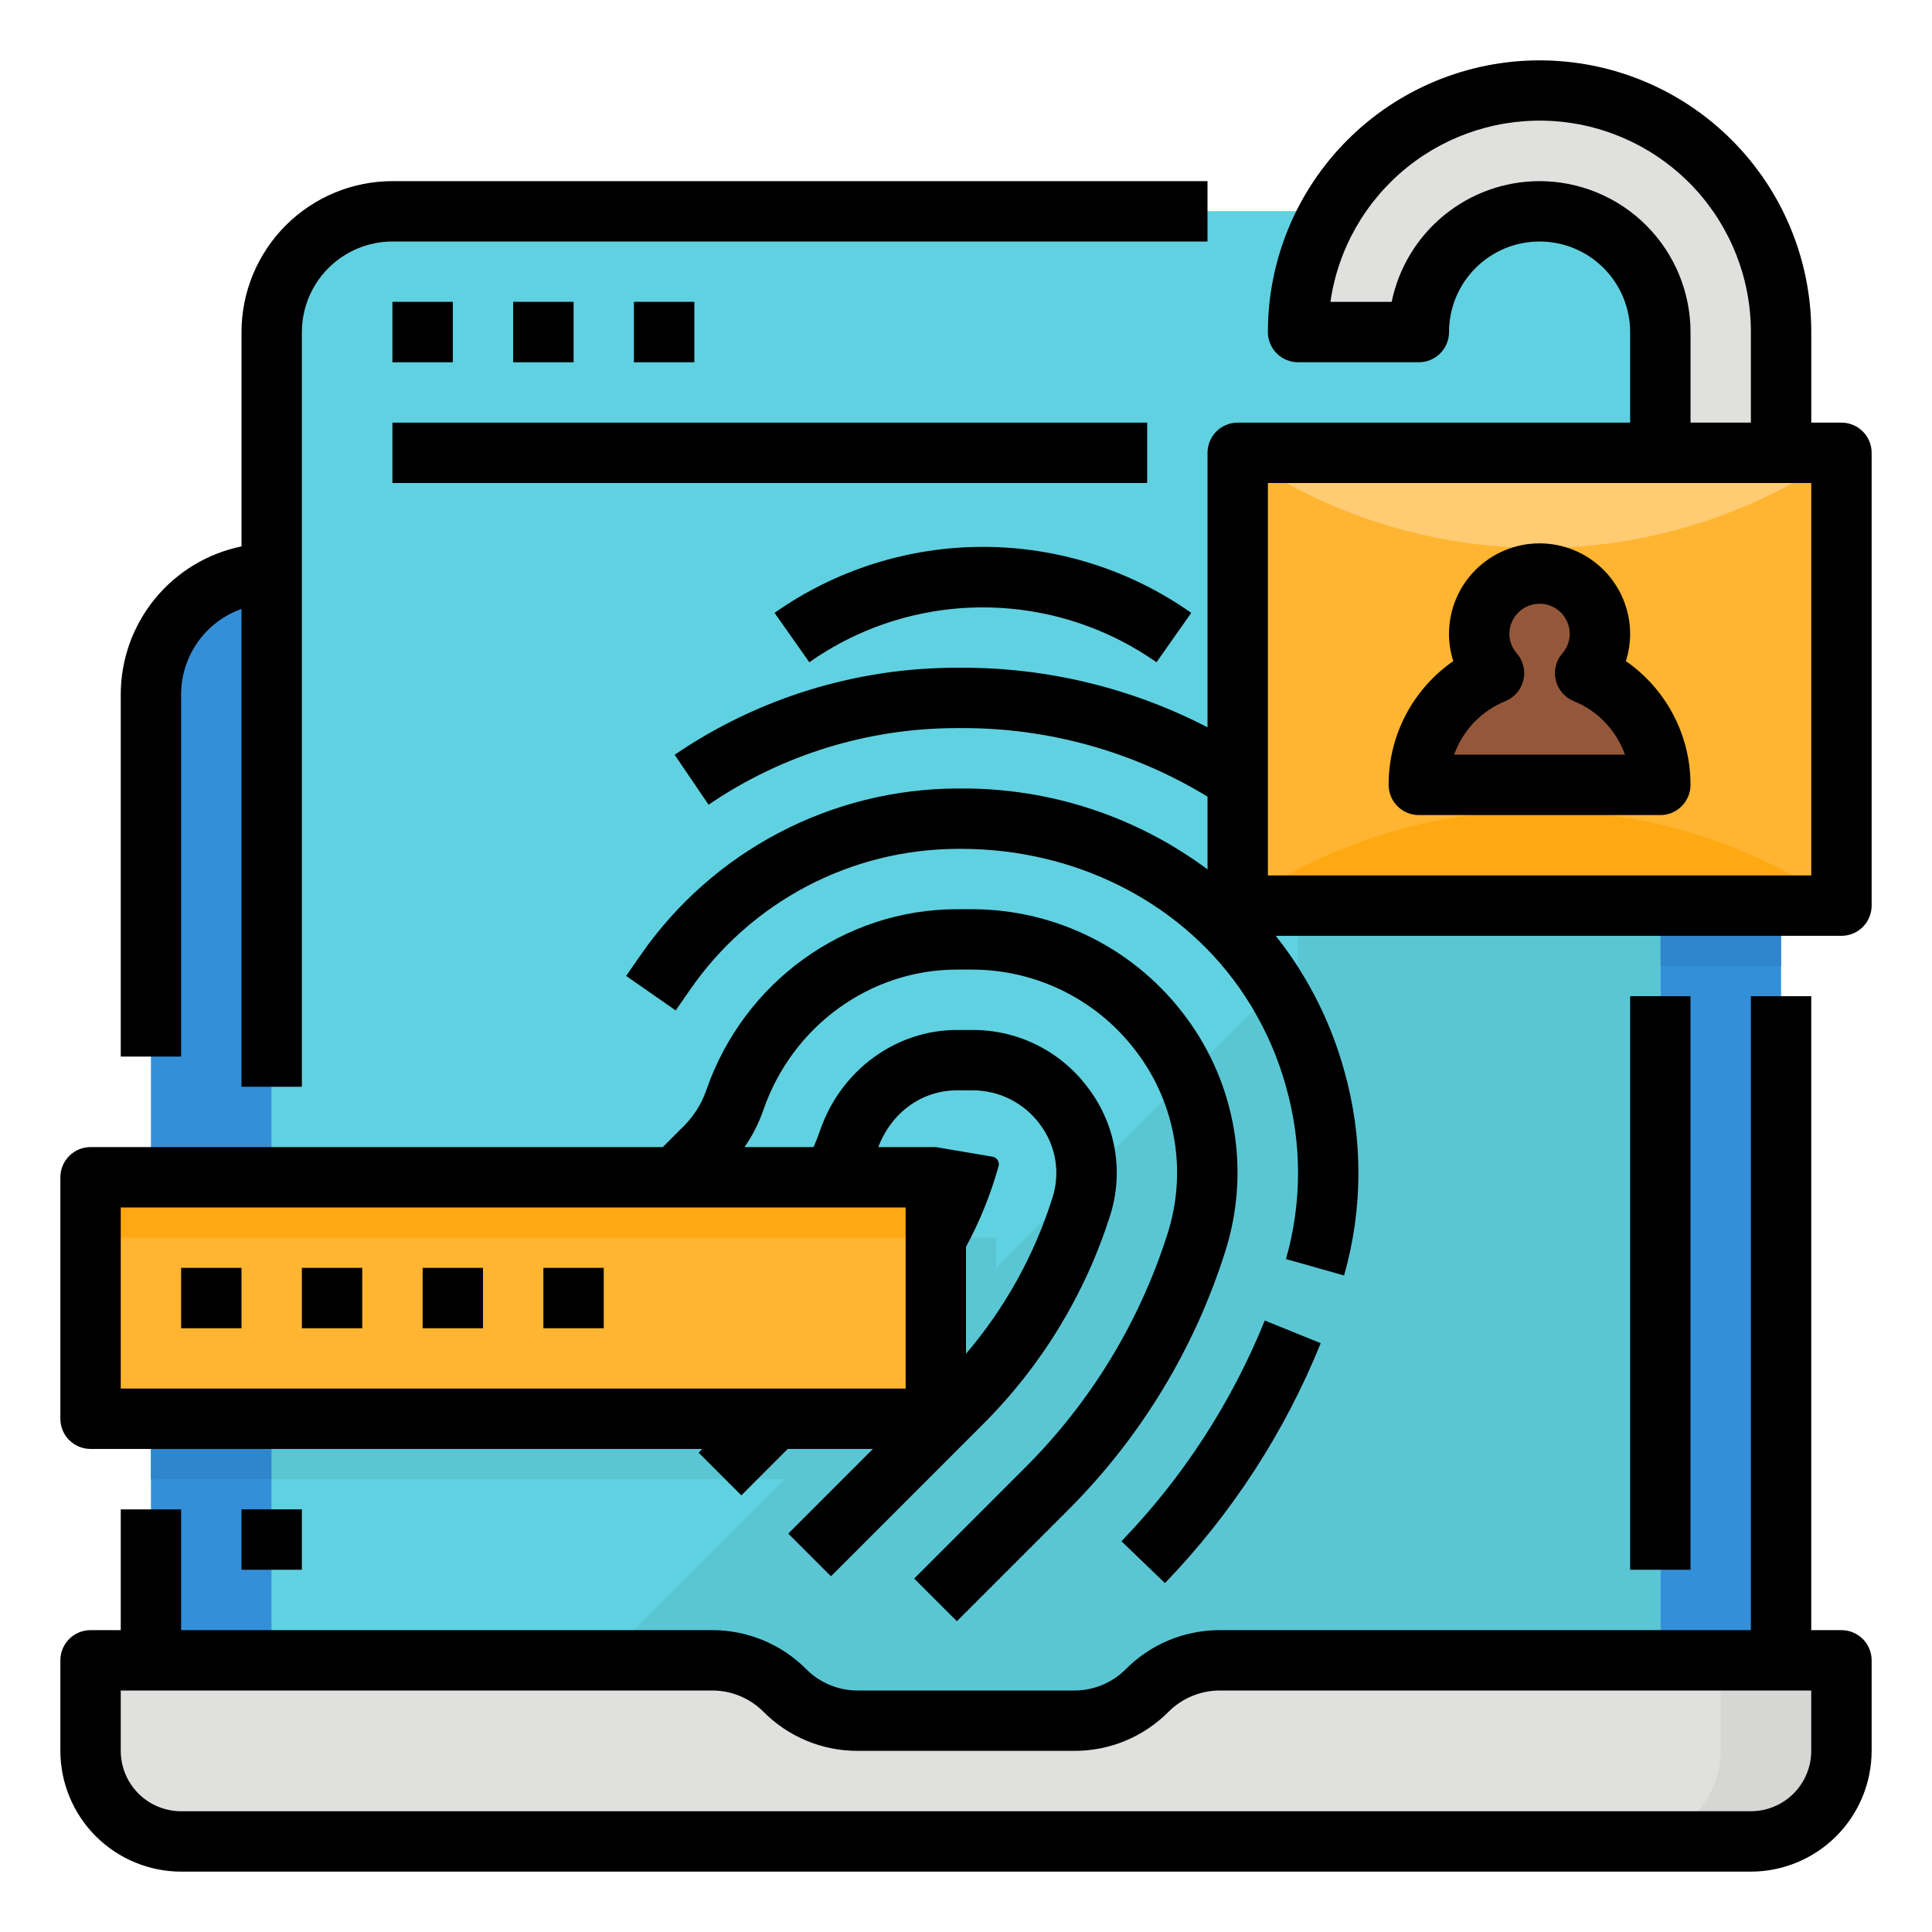 <svg width="82" height="82" viewBox="0 0 82 82" fill="none" xmlns="http://www.w3.org/2000/svg">
<path d="M11.531 24.344H70.469C71.828 24.344 73.132 24.884 74.093 25.845C75.054 26.806 75.594 28.11 75.594 29.469V69.188C75.594 70.207 75.189 71.185 74.468 71.905C73.747 72.626 72.769 73.031 71.75 73.031H10.25C9.231 73.031 8.253 72.626 7.532 71.905C6.811 71.185 6.406 70.207 6.406 69.188V29.469C6.406 28.11 6.946 26.806 7.907 25.845C8.868 24.884 10.172 24.344 11.531 24.344Z" fill="#348FD9"/>
<path d="M68.97 10.468C68.006 9.51 66.703 8.971 65.344 8.969H16.656C15.983 8.969 15.317 9.101 14.695 9.358C14.073 9.616 13.508 9.993 13.032 10.469C12.556 10.945 12.178 11.51 11.921 12.132C11.664 12.754 11.531 13.421 11.531 14.094V74.312H70.469V14.094C70.466 12.735 69.928 11.432 68.97 10.468Z" fill="#60D1E0"/>
<path d="M16.656 12.812H19.219V15.375H16.656V12.812Z" fill="#3FB7C7"/>
<path d="M21.781 12.812H24.344V15.375H21.781V12.812Z" fill="#3FB7C7"/>
<path d="M26.906 12.812H29.469V15.375H26.906V12.812Z" fill="#3FB7C7"/>
<path d="M16.656 17.938H48.688V20.5H16.656V17.938Z" fill="#3FB7C7"/>
<path d="M68.97 10.468C68.006 9.51 66.703 8.971 65.344 8.969H16.656C15.983 8.969 15.317 9.101 14.695 9.358C14.073 9.616 13.508 9.993 13.032 10.469C12.556 10.945 12.178 11.51 11.921 12.132C11.664 12.754 11.531 13.421 11.531 14.094V74.312H70.469V14.094C70.466 12.735 69.928 11.432 68.97 10.468Z" fill="#60D1E0"/>
<path d="M16.656 12.812H19.219V15.375H16.656V12.812Z" fill="#3FB7C7"/>
<path d="M21.781 12.812H24.344V15.375H21.781V12.812Z" fill="#3FB7C7"/>
<path d="M26.906 12.812H29.469V15.375H26.906V12.812Z" fill="#3FB7C7"/>
<path d="M16.656 17.938H48.688V20.5H16.656V17.938Z" fill="#3FB7C7"/>
<path d="M70.469 25.625L21.781 74.312H70.469V25.625Z" fill="#5AC6D4"/>
<path d="M48.688 71.75C47.867 72.57 46.754 73.031 45.594 73.031H36.406C35.246 73.031 34.133 72.57 33.312 71.75C32.492 70.93 31.379 70.469 30.219 70.469H3.844V74.312C3.844 75.332 4.249 76.31 4.97 77.03C5.69 77.751 6.668 78.156 7.688 78.156H74.312C75.332 78.156 76.31 77.751 77.03 77.03C77.751 76.31 78.156 75.332 78.156 74.312V70.469H51.781C50.621 70.469 49.508 70.93 48.688 71.75Z" fill="#E0E0DE"/>
<path d="M73.031 70.469V74.312C73.031 75.332 72.626 76.31 71.905 77.03C71.185 77.751 70.207 78.156 69.188 78.156H74.312C75.332 78.156 76.31 77.751 77.03 77.03C77.751 76.31 78.156 75.332 78.156 74.312V70.469H73.031Z" fill="#D6D6D4"/>
<path d="M70.469 38.438H75.594V41H70.469V38.438Z" fill="#3086CD"/>
<path d="M6.406 60.219H11.531V62.781H6.406V60.219Z" fill="#3086CD"/>
<path d="M55.094 38.438H70.469V41H55.094V38.438Z" fill="#5AC6D4"/>
<path d="M11.531 52.531H42.281V62.781H11.531V52.531Z" fill="#5AC6D4"/>
<path d="M52.531 19.219H78.156V38.438H52.531V19.219Z" fill="#FFB531"/>
<path d="M55.094 14.094H60.219C60.219 12.735 60.759 11.431 61.72 10.47C62.681 9.509 63.984 8.969 65.344 8.969C66.703 8.969 68.007 9.509 68.968 10.47C69.929 11.431 70.469 12.735 70.469 14.094V19.219H75.594V14.094C75.594 11.375 74.514 8.768 72.592 6.846C70.669 4.924 68.062 3.844 65.344 3.844C62.625 3.844 60.018 4.924 58.096 6.846C56.174 8.768 55.094 11.375 55.094 14.094Z" fill="#E0E0DE"/>
<path d="M67.277 28.573C67.6 28.202 67.809 27.746 67.88 27.259C67.95 26.773 67.879 26.276 67.676 25.828C67.472 25.381 67.144 25.002 66.73 24.736C66.317 24.47 65.835 24.328 65.344 24.328C64.852 24.328 64.371 24.47 63.957 24.736C63.544 25.002 63.216 25.381 63.012 25.828C62.808 26.276 62.737 26.773 62.808 27.259C62.879 27.746 63.088 28.202 63.41 28.573C62.468 28.956 61.66 29.612 61.092 30.456C60.523 31.301 60.219 32.295 60.219 33.313H70.469C70.468 32.295 70.164 31.301 69.596 30.456C69.027 29.612 68.22 28.956 67.277 28.573Z" fill="#95573A"/>
<path d="M52.531 38.437H78.156C74.401 35.809 69.928 34.398 65.344 34.398C60.76 34.398 56.287 35.809 52.531 38.437Z" fill="#FFA912"/>
<path d="M78.156 19.219H52.531C56.287 21.848 60.76 23.258 65.344 23.258C69.928 23.258 74.401 21.848 78.156 19.219Z" fill="#FFCB73"/>
<path d="M3.844 49.969H39.719V60.219H3.844V49.969Z" fill="#FFB531"/>
<path d="M3.844 49.969H39.719V52.531H3.844V49.969Z" fill="#FFA912"/>
<path d="M7.688 29.469C7.689 28.674 7.935 27.899 8.394 27.251C8.853 26.602 9.501 26.111 10.25 25.845V46.125H12.812V14.094C12.814 13.075 13.219 12.098 13.94 11.377C14.66 10.656 15.637 10.251 16.656 10.25H51.25V7.688H16.656C14.958 7.689 13.329 8.365 12.129 9.566C10.928 10.767 10.252 12.395 10.25 14.094V23.191C8.804 23.489 7.505 24.275 6.571 25.419C5.638 26.562 5.127 27.993 5.125 29.469V44.844H7.688V29.469Z" fill="black"/>
<path d="M78.156 69.188H76.875V42.281H74.312V69.188H51.781C51.038 69.186 50.302 69.331 49.615 69.615C48.929 69.9 48.305 70.317 47.782 70.844C47.495 71.132 47.154 71.361 46.779 71.516C46.403 71.672 46.001 71.751 45.594 71.75H36.406C35.999 71.751 35.597 71.672 35.221 71.516C34.846 71.361 34.505 71.132 34.218 70.844C33.695 70.317 33.071 69.9 32.385 69.615C31.698 69.331 30.962 69.186 30.219 69.188H7.688V64.062H5.125V69.188H3.844C3.504 69.188 3.178 69.323 2.938 69.563C2.697 69.803 2.562 70.129 2.562 70.469V74.312C2.564 75.671 3.104 76.974 4.065 77.935C5.026 78.895 6.329 79.436 7.688 79.438H74.312C75.671 79.436 76.974 78.895 77.935 77.935C78.895 76.974 79.436 75.671 79.438 74.312V70.469C79.438 70.129 79.302 69.803 79.062 69.563C78.822 69.323 78.496 69.188 78.156 69.188ZM76.875 74.312C76.874 74.992 76.604 75.643 76.124 76.124C75.643 76.604 74.992 76.874 74.312 76.875H7.688C7.008 76.874 6.357 76.604 5.876 76.124C5.396 75.643 5.126 74.992 5.125 74.312V71.75H30.219C30.626 71.749 31.028 71.828 31.404 71.984C31.779 72.139 32.12 72.368 32.407 72.656C32.93 73.182 33.552 73.6 34.238 73.884C34.923 74.168 35.658 74.314 36.4 74.312H45.6C46.342 74.314 47.077 74.168 47.762 73.884C48.448 73.6 49.07 73.182 49.593 72.656C49.88 72.368 50.221 72.14 50.596 71.984C50.972 71.829 51.374 71.749 51.781 71.75H76.875V74.312Z" fill="black"/>
<path d="M69.188 42.281H71.75V66.625H69.188V42.281Z" fill="black"/>
<path d="M10.25 64.062H12.812V66.625H10.25V64.062Z" fill="black"/>
<path d="M16.656 12.812H19.219V15.375H16.656V12.812Z" fill="black"/>
<path d="M21.781 12.812H24.344V15.375H21.781V12.812Z" fill="black"/>
<path d="M26.906 12.812H29.469V15.375H26.906V12.812Z" fill="black"/>
<path d="M16.656 17.938H48.688V20.5H16.656V17.938Z" fill="black"/>
<path d="M36.373 26.943C38.41 26.011 40.654 25.628 42.884 25.833C45.114 26.037 47.252 26.821 49.085 28.108L50.56 26.012C47.972 24.189 44.883 23.211 41.718 23.211C38.552 23.211 35.463 24.189 32.875 26.012L34.35 28.108C34.988 27.659 35.665 27.269 36.373 26.943Z" fill="black"/>
<path d="M49.444 67.192C52.279 64.252 54.524 60.795 56.055 57.009L53.68 56.047C52.271 59.53 50.206 62.711 47.598 65.415L49.444 67.192Z" fill="black"/>
<path d="M78.157 17.938H76.876V14.094C76.876 11.036 75.661 8.102 73.498 5.94C71.336 3.777 68.403 2.562 65.344 2.562C62.286 2.562 59.353 3.777 57.191 5.94C55.028 8.102 53.813 11.036 53.813 14.094C53.813 14.434 53.948 14.759 54.188 15C54.429 15.24 54.755 15.375 55.094 15.375H60.219C60.559 15.375 60.885 15.24 61.126 15C61.366 14.759 61.501 14.434 61.501 14.094C61.501 13.074 61.906 12.097 62.627 11.376C63.347 10.655 64.325 10.25 65.344 10.25C66.364 10.25 67.342 10.655 68.062 11.376C68.783 12.097 69.188 13.074 69.188 14.094V17.938H52.532C52.192 17.938 51.866 18.073 51.626 18.313C51.386 18.553 51.251 18.879 51.251 19.219V30.869C48.02 29.197 44.434 28.329 40.796 28.341H40.616C36.342 28.339 32.165 29.626 28.634 32.035L30.074 34.154C33.181 32.034 36.855 30.901 40.616 30.903H40.796C44.483 30.886 48.102 31.893 51.251 33.811V36.9C48.231 34.652 44.562 33.447 40.797 33.466H40.618C37.976 33.477 35.375 34.125 33.038 35.356C30.7 36.587 28.694 38.365 27.189 40.537L26.574 41.421L28.678 42.885L29.292 42.002C30.56 40.168 32.251 38.668 34.223 37.627C36.195 36.587 38.389 36.039 40.618 36.028H40.797C45.576 36.028 49.98 38.221 52.576 41.892C53.483 43.175 54.162 44.605 54.582 46.12C55.263 48.512 55.263 51.047 54.581 53.439L57.047 54.135C57.858 51.288 57.859 48.271 57.048 45.423C56.549 43.629 55.745 41.934 54.669 40.414C54.501 40.177 54.326 39.946 54.146 39.719H78.157C78.497 39.719 78.823 39.584 79.063 39.343C79.303 39.103 79.438 38.777 79.438 38.438V19.219C79.438 18.879 79.303 18.553 79.063 18.313C78.823 18.073 78.497 17.938 78.157 17.938ZM65.344 7.688C63.868 7.689 62.438 8.2 61.294 9.134C60.151 10.067 59.364 11.367 59.066 12.812H56.467C56.79 10.567 57.952 8.528 59.718 7.105C61.484 5.682 63.724 4.981 65.987 5.143C68.249 5.306 70.366 6.319 71.911 7.98C73.456 9.641 74.314 11.825 74.313 14.094V17.938H71.751V14.094C71.749 12.395 71.073 10.767 69.872 9.566C68.671 8.365 67.043 7.689 65.344 7.688ZM76.876 37.156H53.813V20.5H76.876V37.156Z" fill="black"/>
<path d="M69.006 28.059C69.126 27.687 69.187 27.298 69.188 26.906C69.188 25.887 68.782 24.909 68.062 24.188C67.341 23.468 66.363 23.062 65.344 23.062C64.324 23.062 63.347 23.468 62.626 24.188C61.905 24.909 61.5 25.887 61.5 26.906C61.5 27.298 61.562 27.687 61.682 28.059C60.833 28.647 60.14 29.433 59.662 30.348C59.184 31.263 58.935 32.28 58.938 33.312C58.938 33.652 59.072 33.978 59.313 34.218C59.553 34.459 59.879 34.594 60.219 34.594H70.469C70.809 34.594 71.135 34.459 71.375 34.218C71.615 33.978 71.75 33.652 71.75 33.312C71.752 32.28 71.504 31.263 71.026 30.348C70.548 29.433 69.855 28.647 69.006 28.059ZM61.719 32.031C61.9 31.52 62.188 31.053 62.563 30.661C62.938 30.269 63.392 29.961 63.895 29.757C64.083 29.68 64.25 29.56 64.382 29.406C64.515 29.251 64.609 29.068 64.656 28.87C64.704 28.673 64.704 28.467 64.656 28.269C64.608 28.072 64.514 27.888 64.381 27.734C64.178 27.506 64.065 27.212 64.062 26.906C64.062 26.566 64.198 26.241 64.438 26C64.678 25.76 65.004 25.625 65.344 25.625C65.684 25.625 66.01 25.76 66.25 26C66.49 26.241 66.625 26.566 66.625 26.906C66.622 27.212 66.509 27.506 66.307 27.735C66.174 27.889 66.08 28.072 66.032 28.269C65.984 28.467 65.984 28.673 66.031 28.871C66.079 29.068 66.173 29.252 66.305 29.406C66.438 29.56 66.605 29.68 66.793 29.757C67.296 29.961 67.75 30.269 68.125 30.661C68.5 31.053 68.787 31.52 68.969 32.031H61.719Z" fill="black"/>
<path d="M3.844 61.498H29.809L29.652 61.656L31.464 63.468L33.434 61.498H37.049L33.457 65.09L35.269 66.902L41.711 60.459C44.198 57.982 46.051 54.942 47.115 51.597C47.404 50.696 47.473 49.739 47.318 48.805C47.163 47.872 46.787 46.989 46.223 46.229C45.656 45.447 44.911 44.811 44.05 44.373C43.188 43.936 42.235 43.71 41.269 43.715H40.616C38.03 43.715 35.7 45.415 34.816 47.952C34.73 48.206 34.634 48.449 34.53 48.686H31.599C31.936 48.203 32.204 47.675 32.397 47.118C33.627 43.55 36.93 41.152 40.615 41.152H41.269C42.634 41.154 43.979 41.477 45.197 42.093C46.415 42.709 47.471 43.603 48.281 44.702C49.087 45.786 49.623 47.046 49.844 48.379C50.065 49.711 49.966 51.077 49.554 52.363C48.368 56.101 46.301 59.499 43.528 62.271L38.8 66.999L40.612 68.811L45.34 64.083C48.404 61.02 50.687 57.266 51.997 53.136C52.532 51.466 52.662 49.692 52.376 47.962C52.089 46.232 51.394 44.595 50.348 43.187C49.3 41.764 47.932 40.607 46.355 39.809C44.779 39.01 43.036 38.593 41.269 38.59H40.616C35.837 38.59 31.561 41.681 29.974 46.282C29.777 46.845 29.457 47.357 29.037 47.78L28.131 48.686H3.844C3.504 48.686 3.178 48.821 2.938 49.061C2.697 49.301 2.562 49.627 2.562 49.967V60.217C2.562 60.557 2.697 60.883 2.938 61.123C3.178 61.363 3.504 61.498 3.844 61.498ZM40.616 46.277H41.269C41.832 46.275 42.388 46.406 42.89 46.661C43.392 46.916 43.826 47.287 44.156 47.743C44.48 48.179 44.697 48.685 44.787 49.221C44.877 49.756 44.838 50.305 44.673 50.823C43.907 53.259 42.658 55.515 41 57.458V52.919C41.588 51.833 42.052 50.683 42.383 49.493C42.395 49.45 42.397 49.405 42.39 49.361C42.383 49.317 42.367 49.275 42.343 49.237C42.319 49.2 42.287 49.167 42.25 49.143C42.213 49.118 42.171 49.102 42.127 49.094L39.719 48.686H37.278C37.832 47.22 39.13 46.277 40.616 46.277ZM5.125 51.248H38.438V58.936H5.125V51.248Z" fill="black"/>
<path d="M7.688 53.812H10.25V56.375H7.688V53.812Z" fill="black"/>
<path d="M12.812 53.812H15.375V56.375H12.812V53.812Z" fill="black"/>
<path d="M17.938 53.812H20.5V56.375H17.938V53.812Z" fill="black"/>
<path d="M23.062 53.812H25.625V56.375H23.062V53.812Z" fill="black"/>
</svg>
